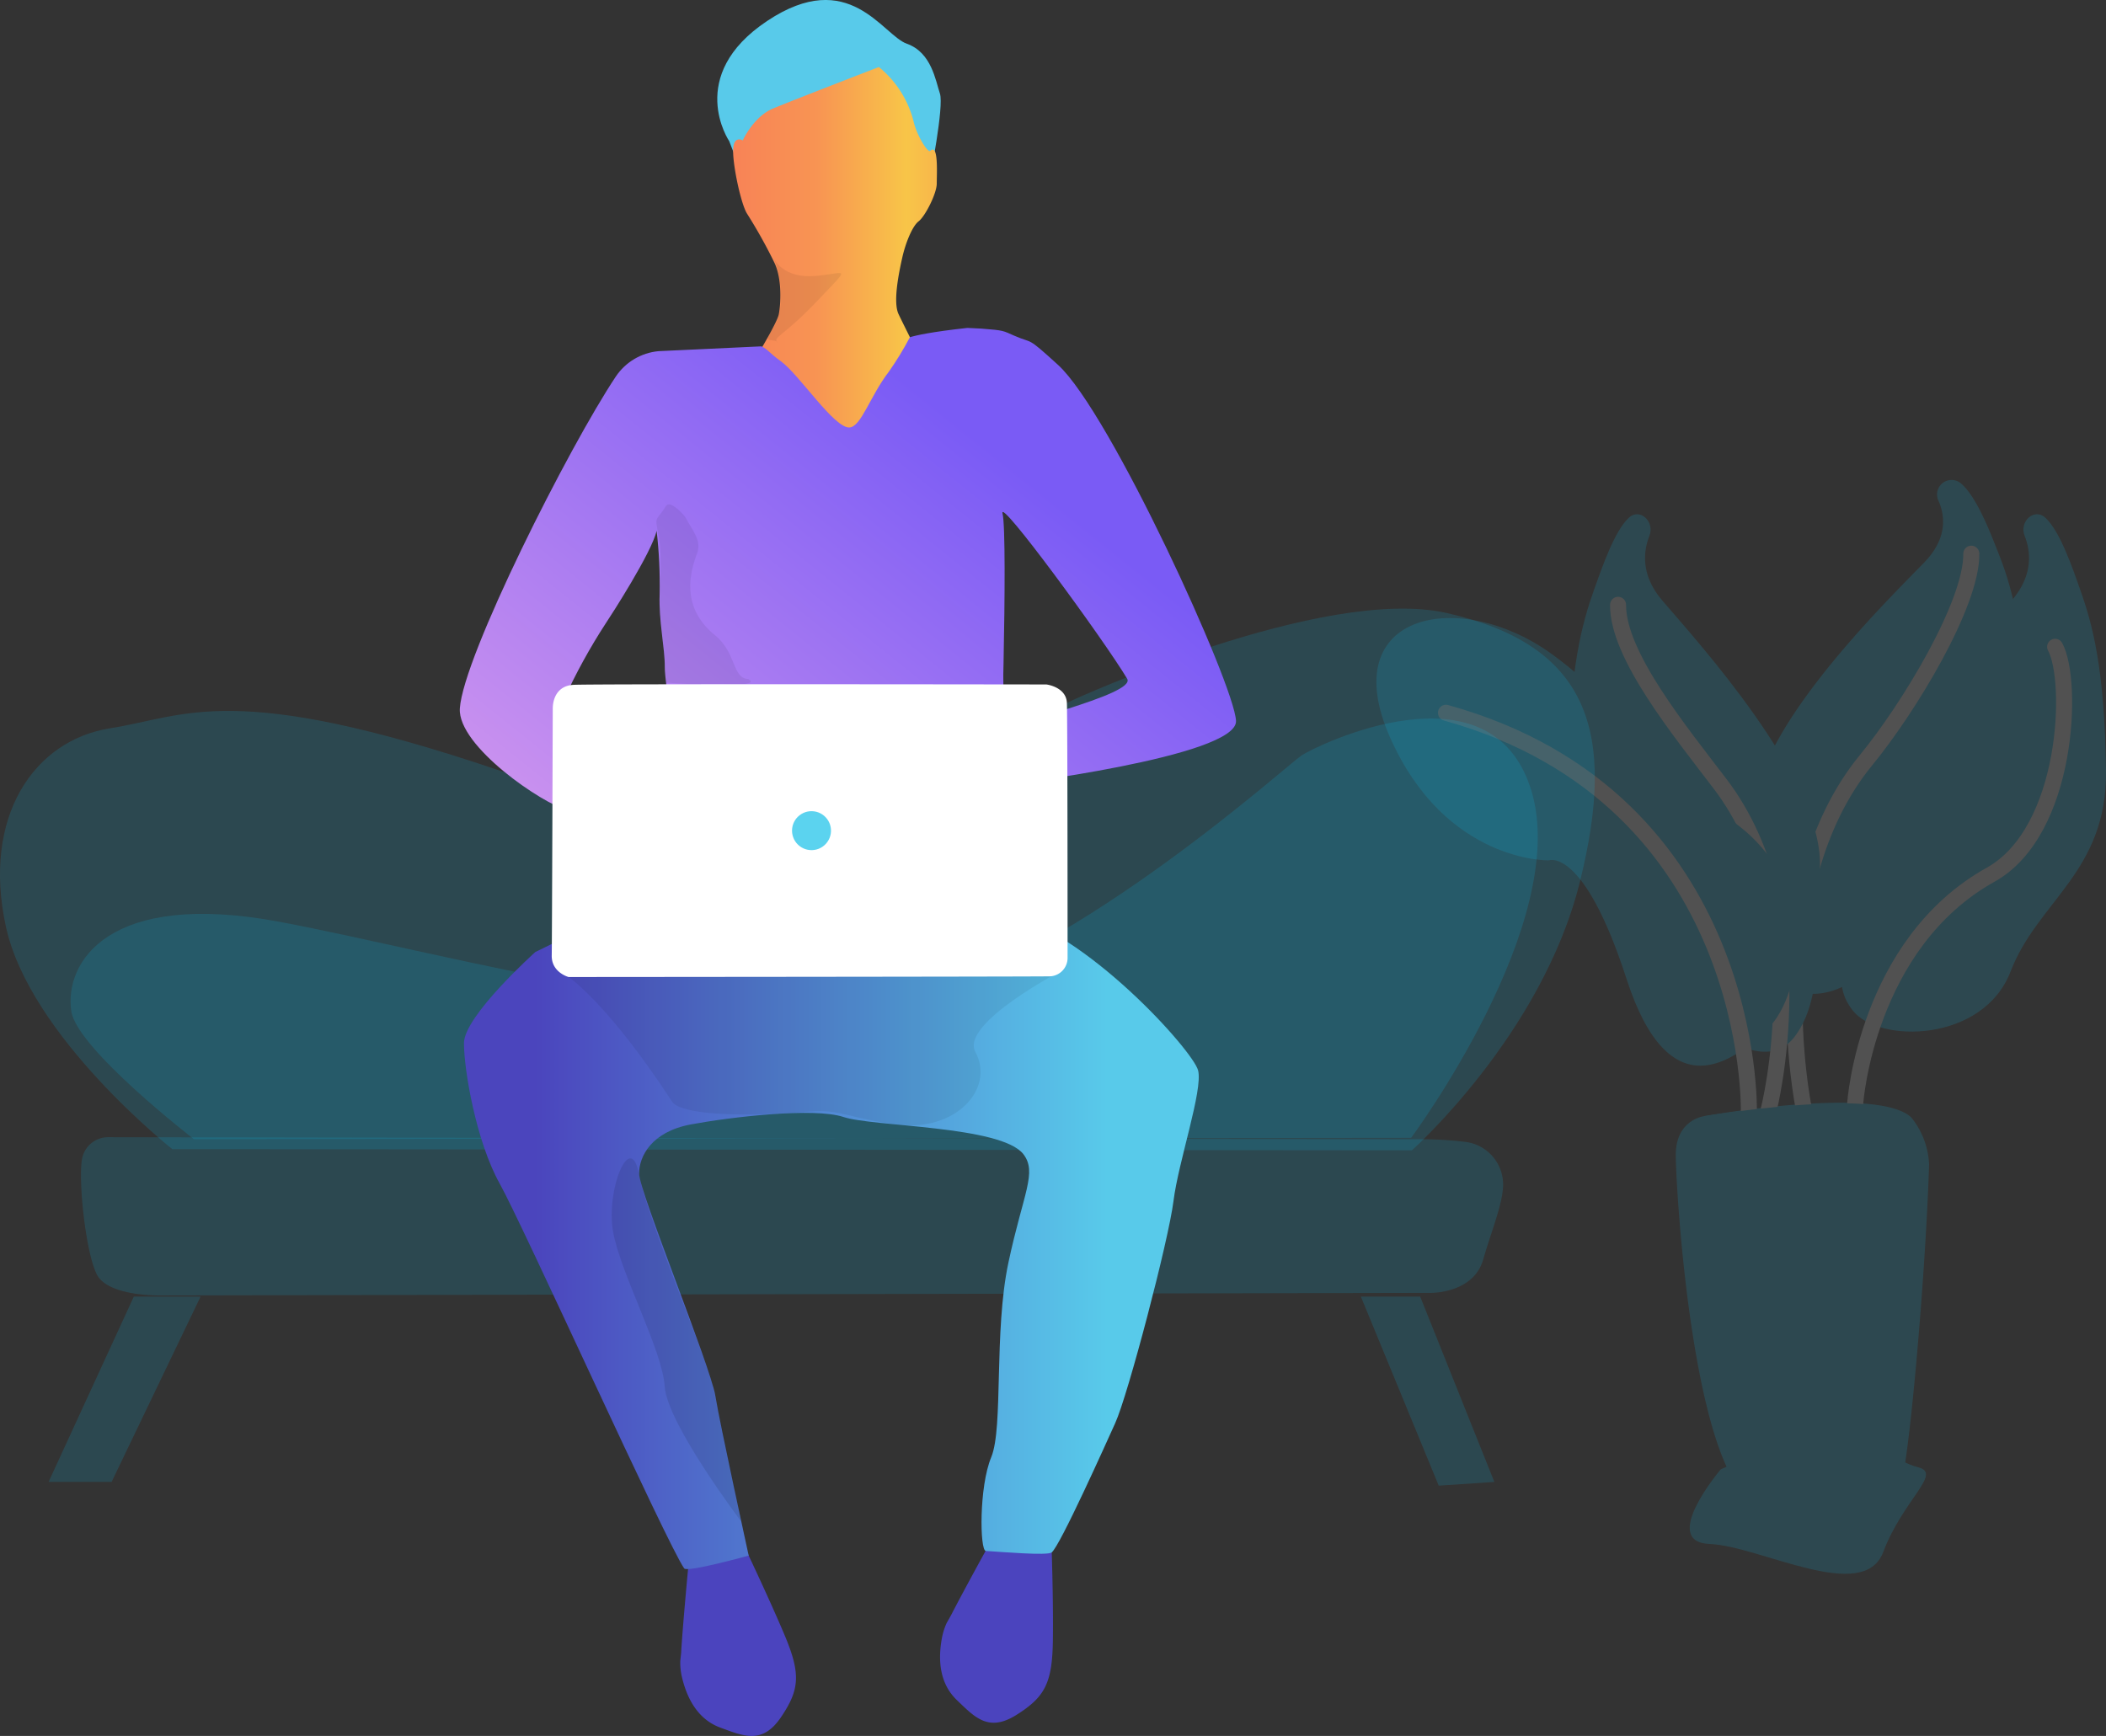<svg xmlns="http://www.w3.org/2000/svg" xmlns:xlink="http://www.w3.org/1999/xlink" width="393.833" height="324.667" viewBox="0 0 393.833 324.667">
  <rect x="0" y="0" width="393.833" height="324.667" fill="#333333" stroke="none"/>
  <defs>
    <linearGradient id="linear-gradient" x1="-120.95" y1="-21.642" x2="-119.113" y2="-21.642" gradientUnits="objectBoundingBox">
      <stop offset="0" stop-color="#4b45bd"/>
      <stop offset="1" stop-color="#58caea"/>
    </linearGradient>
    <linearGradient id="linear-gradient-2" y1="0.5" x2="1" y2="0.5" gradientUnits="objectBoundingBox">
      <stop offset="0" stop-color="#f87b58"/>
      <stop offset="0.41" stop-color="#f89453"/>
      <stop offset="0.71" stop-color="#f8c548"/>
      <stop offset="1" stop-color="#f89c51"/>
    </linearGradient>
    <linearGradient id="linear-gradient-3" x1="0.095" y1="0.696" x2="0.872" y2="0.696" xlink:href="#linear-gradient"/>
    <clipPath id="clip-path">
      <path id="Path_315" data-name="Path 315" d="M366.259,321.48c-6.761.735-9.7,1.411-10.759,1.741a59.347,59.347,0,0,1-3.913,6.415c-3.507,4.539-5.181,10.294-7.37,10.463-2.857.22-9.457-9.965-12.855-12.39-2.2-1.572-2.426-2.24-3.643-2.781l-19.219.9a10.81,10.81,0,0,0-7.987,4.733c-8.815,13.218-28.567,52.4-29.175,62.086-.439,7.066,15.568,17.9,20.056,18.982,1.826.439,5.02-16.954,6.085-18.509l-6.711-2.079a109.3,109.3,0,0,1,7.894-14.368c.845-1.251,8.578-13.21,9.474-17.25a88.029,88.029,0,0,1,.566,11.892c-.194,4.834.964,9.981.964,13.565s2.476,15.027-.144,21.476-6.449,21.374-6.449,21.374l66.151-.355s3.034-24.51,3.989-34.272a77.493,77.493,0,0,1-.2-9c.254-12.145.338-25.744-.186-27.891-.845-3.431,18.881,23.5,23.3,30.874,1.834,3.059-23.327,8.452-25.406,10.835s2.121,9.128,2.121,9.128,43.906-5.341,43.644-12.061-23.529-57.708-33.283-66.591c-6.06-5.527-4.5-3.845-8.2-5.468-2.121-.921-1.842-.989-6.119-1.318" transform="translate(-271.329 -321.48)"/>
    </clipPath>
    <linearGradient id="linear-gradient-4" x1="6.309" y1="7.956" x2="7.147" y2="7.176" gradientUnits="objectBoundingBox">
      <stop offset="0" stop-color="#e5a4ed"/>
      <stop offset="1" stop-color="#7a5bf5"/>
    </linearGradient>
    <clipPath id="clip-path-2">
      <rect id="Rectangle_76" data-name="Rectangle 76" width="114.655" height="34.069"/>
    </clipPath>
    <clipPath id="clip-path-3">
      <rect id="Rectangle_77" data-name="Rectangle 77" width="21.814" height="57.226"/>
    </clipPath>
    <clipPath id="clip-path-4">
      <path id="Path_320" data-name="Path 320" d="M344.84,432.071a3.643,3.643,0,1,0,1.064-2.581,3.651,3.651,0,0,0-1.064,2.581" transform="translate(-344.84 -428.42)"/>
    </clipPath>
    <linearGradient id="linear-gradient-5" x1="-96.607" y1="-26.911" x2="-96.533" y2="-26.911" gradientUnits="objectBoundingBox">
      <stop offset="0" stop-color="#59c2e9"/>
      <stop offset="1" stop-color="#5bd3ef"/>
    </linearGradient>
  </defs>
  <g id="Group_130" data-name="Group 130" transform="translate(-5374.268 -2144.218)">
    <g id="flower" transform="translate(5631.666 2233.942)" opacity="0.15" style="mix-blend-mode: multiply;isolation: isolate">
      <path id="Path_287" data-name="Path 287" d="M1384.507,702.248s-11.508,13.573-2.08,13.948,28.769,11.313,32.471,1.511,11.092-14.7,6.579-15.833-8.631-5.657-18.086-4.9S1384.507,702.248,1384.507,702.248Z" transform="translate(-1320.122 -517.161)" fill="#0dc3f8"/>
      <path id="Path_288" data-name="Path 288" d="M1380.343,608.2s-5.393.582-5.393,7.258,3.466,64.56,16.637,65.7a142.441,142.441,0,0,0,22.1.263c1.934-.187,3.834-6.031,4.159-8.374,1.74-11.5,3.979-39.514,4.471-55.833a14.993,14.993,0,0,0-3.355-8.79C1412.419,602.443,1380.343,608.2,1380.343,608.2Z" transform="translate(-1318.967 -489.188)" fill="#0dc3f8"/>
      <path id="Path_289" data-name="Path 289" d="M1457.786,447.6c-2.08-1.934-4.977.693-3.875,3.425,1.047,2.613,1.775,7.154-2.419,12.021-6.51,7.549-29.989,33.06-29.753,49.462s-4.853,20.977,0,27.223,24.409,6,29.525-7.279,18.093-18.641,17.844-37.635-2.523-27.341-4.853-33.843C1462.812,456.843,1460.511,450.146,1457.786,447.6Z" transform="translate(-1332.675 -440.481)" fill="#0dc3f8"/>
      <path id="Path_290" data-name="Path 290" d="M1423.36,568s2.08-29.733,25.317-42.675c14.558-8.111,15.542-36.263,12.062-42.627" transform="translate(-1333.818 -451.454)" fill="none" stroke="#fff" stroke-linecap="round" stroke-linejoin="round" stroke-width="3"/>
      <path id="Path_291" data-name="Path 291" d="M1427.39,623.76s7.321,29.268-.61,52.443" transform="translate(-1334.867 -494.727)" fill="#0dc3f8"/>
      <path id="Path_292" data-name="Path 292" d="M1434.7,438.267a2.716,2.716,0,0,0-4.159,3.272c1.123,2.5,1.9,6.842-2.593,11.494-6.974,7.223-32.124,31.625-31.889,47.313s0,24.9,5.227,30.876,17.331,1.178,22.786-11.521,23-18.107,22.752-36.291-2.7-26.149-5.192-32.374C1440.086,447.112,1437.611,440.707,1434.7,438.267Z" transform="translate(-1325.442 -437.627)" fill="#0dc3f8"/>
      <path id="Path_293" data-name="Path 293" d="M1408.624,560.906s-8.18-40.45,11.736-64.727c7.965-9.705,19.778-29.2,19.674-38.6" transform="translate(-1328.787 -443.748)" fill="none" stroke="#fff" stroke-linecap="round" stroke-linejoin="round" stroke-width="3"/>
      <path id="Path_294" data-name="Path 294" d="M1357.271,447.6c2.045-1.934,4.936.693,3.847,3.425-1.04,2.613-1.761,7.154,2.4,12.021,6.454,7.549,29.74,33.06,29.511,49.462s0,26.031-4.853,32.284-16.021,1.234-21.095-12.041S1345.8,513.806,1346,494.811s2.5-27.341,4.811-33.843C1352.294,456.843,1354.574,450.146,1357.271,447.6Z" transform="translate(-1310.085 -440.481)" fill="#0dc3f8"/>
      <path id="Path_295" data-name="Path 295" d="M1387.539,565.871s9.372-36.741-9.068-61c-7.376-9.705-19.188-24.1-19.092-33.5" transform="translate(-1314.19 -447.978)" fill="none" stroke="#fff" stroke-linecap="round" stroke-linejoin="round" stroke-width="3"/>
      <path id="Path_296" data-name="Path 296" d="M1326.426,520.258s-19.265.444-29.663-22.96,13-28.124,30.253-15.6,10.163,17.726,30.724,29.31,16.076,34.509,9.705,40.651-18.433,15.6-26.474-9.22S1326.426,520.258,1326.426,520.258Z" transform="translate(-1294.193 -449.075)" fill="#0dc3f8"/>
      <path id="Path_297" data-name="Path 297" d="M1369.6,575.1s1.386-58.488-56.644-74.605" transform="translate(-1299.95 -456.912)" fill="none" stroke="#fff" stroke-linecap="round" stroke-linejoin="round" stroke-width="3"/>
      <path id="Path_298" data-name="Path 298" d="M1382.73,608.244s23.618-3.8,32.845-1.809-16.277,4.34-16.277,4.34S1387.146,611.315,1382.73,608.244Z" transform="translate(-1321.354 -489.236)" fill="#0dc3f8"/>
    </g>
    <path id="Path_299" data-name="Path 299" d="M955.119,573.486s-26.62-21-31.119-41.594,5.248-34.869,19.494-37.115,22.877-9.012,72.734,7.875,107.229-13.123,107.229-13.123,46.883-21.566,70.016-16.3c26.343,5.983,31.944,21.927,24.825,50.425s-31.375,50.051-31.375,50.051Z" transform="translate(4451.376 1785.648)" fill="#0dc3f8" opacity="0.15" style="mix-blend-mode: multiply;isolation: isolate"/>
    <path id="Path_300" data-name="Path 300" d="M949.773,615a4.964,4.964,0,0,0-4.853,4.159c-.693,4.159.693,17.331,2.773,21.49s11.833,3.951,11.833,3.951l237.729-.485s7.9.083,9.705-6.239c1.449-5.081,3.563-10.149,3.716-13.657a8.041,8.041,0,0,0-6.891-8.319,68.876,68.876,0,0,0-7.778-.513C1177.977,615.381,949.773,615,949.773,615Z" transform="translate(4444.674 1741.902)" fill="#0dc3f8" opacity="0.15" style="mix-blend-mode: multiply;isolation: isolate"/>
    <path id="Path_301" data-name="Path 301" d="M294.44,483.681l15.944-34.661h12.478l-16.638,34.661Z" transform="translate(5088.916 1937.691)" fill="#0dc3f8" opacity="0.15" style="mix-blend-mode: multiply;isolation: isolate"/>
    <path id="Path_302" data-name="Path 302" d="M648.44,449.02,663,484.375l10.4-.693L659.532,449.02Z" transform="translate(4980.318 1937.691)" fill="#0dc3f8" opacity="0.15" style="mix-blend-mode: multiply;isolation: isolate"/>
    <path id="Path_303" data-name="Path 303" d="M965,580.724s-21.913-16.908-22.939-23.944c-1.338-9.116,6.932-22.738,38.973-16.707s88.539,22.35,119.159,14,69.163-43.278,71.936-45.122,35.535-17.982,42.98,6.607-22.488,64.907-22.488,64.907Z" transform="translate(4445.538 1776.552)" fill="#0dc3f8" opacity="0.15" style="mix-blend-mode: multiply;isolation: isolate"/>
    <g id="Group_121" data-name="Group 121" transform="translate(5501.478 2432.423)">
      <path id="Path_309" data-name="Path 309" d="M398.375,589.937l-11.308.1s-4.9,8.866-7.336,13.607c-.152.3-.592,1.065-.9,1.614a12.1,12.1,0,0,0-.845,2.586c-.9,4.64-.33,8.874,2.755,11.832,3.381,3.237,5.916,6.077,11.19,2.738s6.651-5.916,6.761-13.9-.279-18.594-.279-18.594" transform="translate(-329.009 -589.92)" fill="#4b44be"/>
      <path id="Path_310" data-name="Path 310" d="M331.891,590.628l-10.319,4.606s-.955,10.091-1.285,15.407c0,.346-.118,1.217-.177,1.842a12.076,12.076,0,0,0,.245,2.713c1.031,4.606,3.245,8.266,7.252,9.736,4.395,1.606,7.86,3.195,11.351-1.969s3.719-8.105.617-15.441-7.683-16.9-7.683-16.9" transform="translate(-320.106 -590.028)" fill="#4b44be"/>
    </g>
    <path id="Path_311" data-name="Path 311" d="M335.652,288.541l32.387-6.212s2.7-13.523,1.893-15.923-1.572-7.683-6.161-9.3-10.759-14.528-26.149-4.268-7.091,22.481-7.091,22.481Z" transform="translate(5180.104 1895.302)" fill="url(#linear-gradient)"/>
    <path id="Path_312" data-name="Path 312" d="M357.735,263.75s-16.134,6.229-19.8,7.759-5.654,5.958-5.654,5.958-1.809-1.073-1.809,1.986,1.5,9.948,2.595,11.706a94.1,94.1,0,0,1,5.139,9.212c1.488,3.152,1.158,7.9.8,9.652-.676,3.3-15.8,26.378-15.8,26.378l5.6,6.533,6.271,5.536,44.084-3.381s-15.348-30.054-17.749-35.125c-1.082-2.273.068-7.792.7-10.607.575-2.578,1.834-5.815,3.06-6.761s3.381-5.2,3.381-7.04.355-7.666-1.226-6.119c-.423.414-2.535-2.882-3.136-5.637A19.2,19.2,0,0,0,357.735,263.75Z" transform="translate(5180.892 1893.005)" fill="url(#linear-gradient-2)"/>
    <path id="Path_313" data-name="Path 313" d="M285.6,457.366S272.25,469.35,272.25,474.413s2.3,18.425,6.677,26.259,31.271,67.394,34.508,71.983c.558.794,12.06-2.4,12.06-2.4s-5.333-24.434-6.254-29.961S305,502.058,305,498.829s2.3-7.835,9.677-9.212,23.031-3.229,28.558-1.386,29.378,1.606,33.6,6.913c2.679,3.423,0,7.311-2.764,20.284s-.921,30.891-3.22,36.427-2.147,17.453-1.014,17.529c3.085.194,11.435.9,12.306.287,1.53-1.09,10.37-20.833,11.892-24.189,2.4-5.274,9.981-34.17,10.9-41.54s5.527-20.732,4.606-24.417-21.188-26.259-36.393-29.488-62.2-6.9-67.723-3.22S285.6,457.366,285.6,457.366Z" transform="translate(5188.782 1864.898)" fill="url(#linear-gradient-3)"/>
    <path id="Path_314" data-name="Path 314" d="M329.179,573.193S325,552.52,323.8,547.593c-1.361-5.62-12.179-30.975-13.785-39.478-1.555-8.19-6.212,2.983-4.826,10.818s9.212,22.11,9.669,29.023S329.179,573.193,329.179,573.193Z" transform="translate(5183.72 1855.613)" opacity="0.1"/>
    <g id="Group_122" data-name="Group 122" transform="translate(5460.253 2205.546)" clip-path="url(#clip-path)">
      <rect id="Rectangle_75" data-name="Rectangle 75" width="145.851" height="108.942" transform="translate(-0.431 -2.73)" fill="url(#linear-gradient-4)"/>
    </g>
    <path id="Path_316" data-name="Path 316" d="M341.336,321.88c-.778-1.023-3.026.541-1-2.535,3.381-5.147.38-13.024.38-13.024s1.69,3.583,7.607,3.1,6.922-2.223.406,4.665-8.4,6.677-7.412,7.826" transform="translate(5178.367 1886.414)" opacity="0.07"/>
    <g id="Group_127" data-name="Group 127" transform="translate(5467.59 2214.945)">
      <g id="Group_124" data-name="Group 124" transform="translate(0 111.765)" opacity="0.07">
        <g id="Group_123" data-name="Group 123" clip-path="url(#clip-path-2)">
          <path id="Path_317" data-name="Path 317" d="M295.41,464.865l92.622-1.445s-19.439,10.057-16.574,15.407c3.761,7.049-3.786,14.943-14.419,13.641-8.993-1.1-10.852-2.941-16.43-2.468-14.461,1.225-24.4.38-25.837-1.817-11.925-18.315-19.337-23.318-19.337-23.318" transform="translate(-282.394 -464.62)"/>
        </g>
      </g>
      <g id="Group_126" data-name="Group 126" transform="translate(28.533)" opacity="0.07">
        <g id="Group_125" data-name="Group 125" clip-path="url(#clip-path-3)">
          <path id="Path_318" data-name="Path 318" d="M320.214,362.9c1.589,2.857,3.119,4.446,2.181,6.913-1.851,4.868-2.282,10.632,3.465,15.255,3.879,3.119,3.186,8.071,6.136,8.114,2.282,1.344-4.412.947-4.412.947H320.89l-4.226-.237c.051-.938-1.276-13.362-1.217-15.061.211-5.984.33-9.491-.152-12.111-.845-4.429-.6-2.764,1.31-5.865.7-1.124,2.823,1.023,3.634,2.054" transform="translate(-313.935 -336.925)"/>
        </g>
      </g>
    </g>
    <g id="Group_128" data-name="Group 128" transform="translate(5477.452 2272.189)">
      <path id="Path_319" data-name="Path 319" d="M291.874,404.666s-.068-4.031,3.9-4.226,88.4-.068,88.4-.068,3.71.439,3.837,3.465.127,47.6.127,47.6a3.448,3.448,0,0,1-3.592,3.524c-3.651.068-89.723.127-89.723.127s-3.212-.845-3.152-4.031.194-46.4.194-46.4" transform="translate(-291.679 -400.332)" fill="#fff"/>
    </g>
    <g id="Group_129" data-name="Group 129" transform="translate(5522.382 2295.928)" clip-path="url(#clip-path-4)">
      <rect id="Rectangle_78" data-name="Rectangle 78" width="7.294" height="7.294" transform="translate(0 0)" fill="url(#linear-gradient-5)"/>
    </g>
  </g>
</svg>
